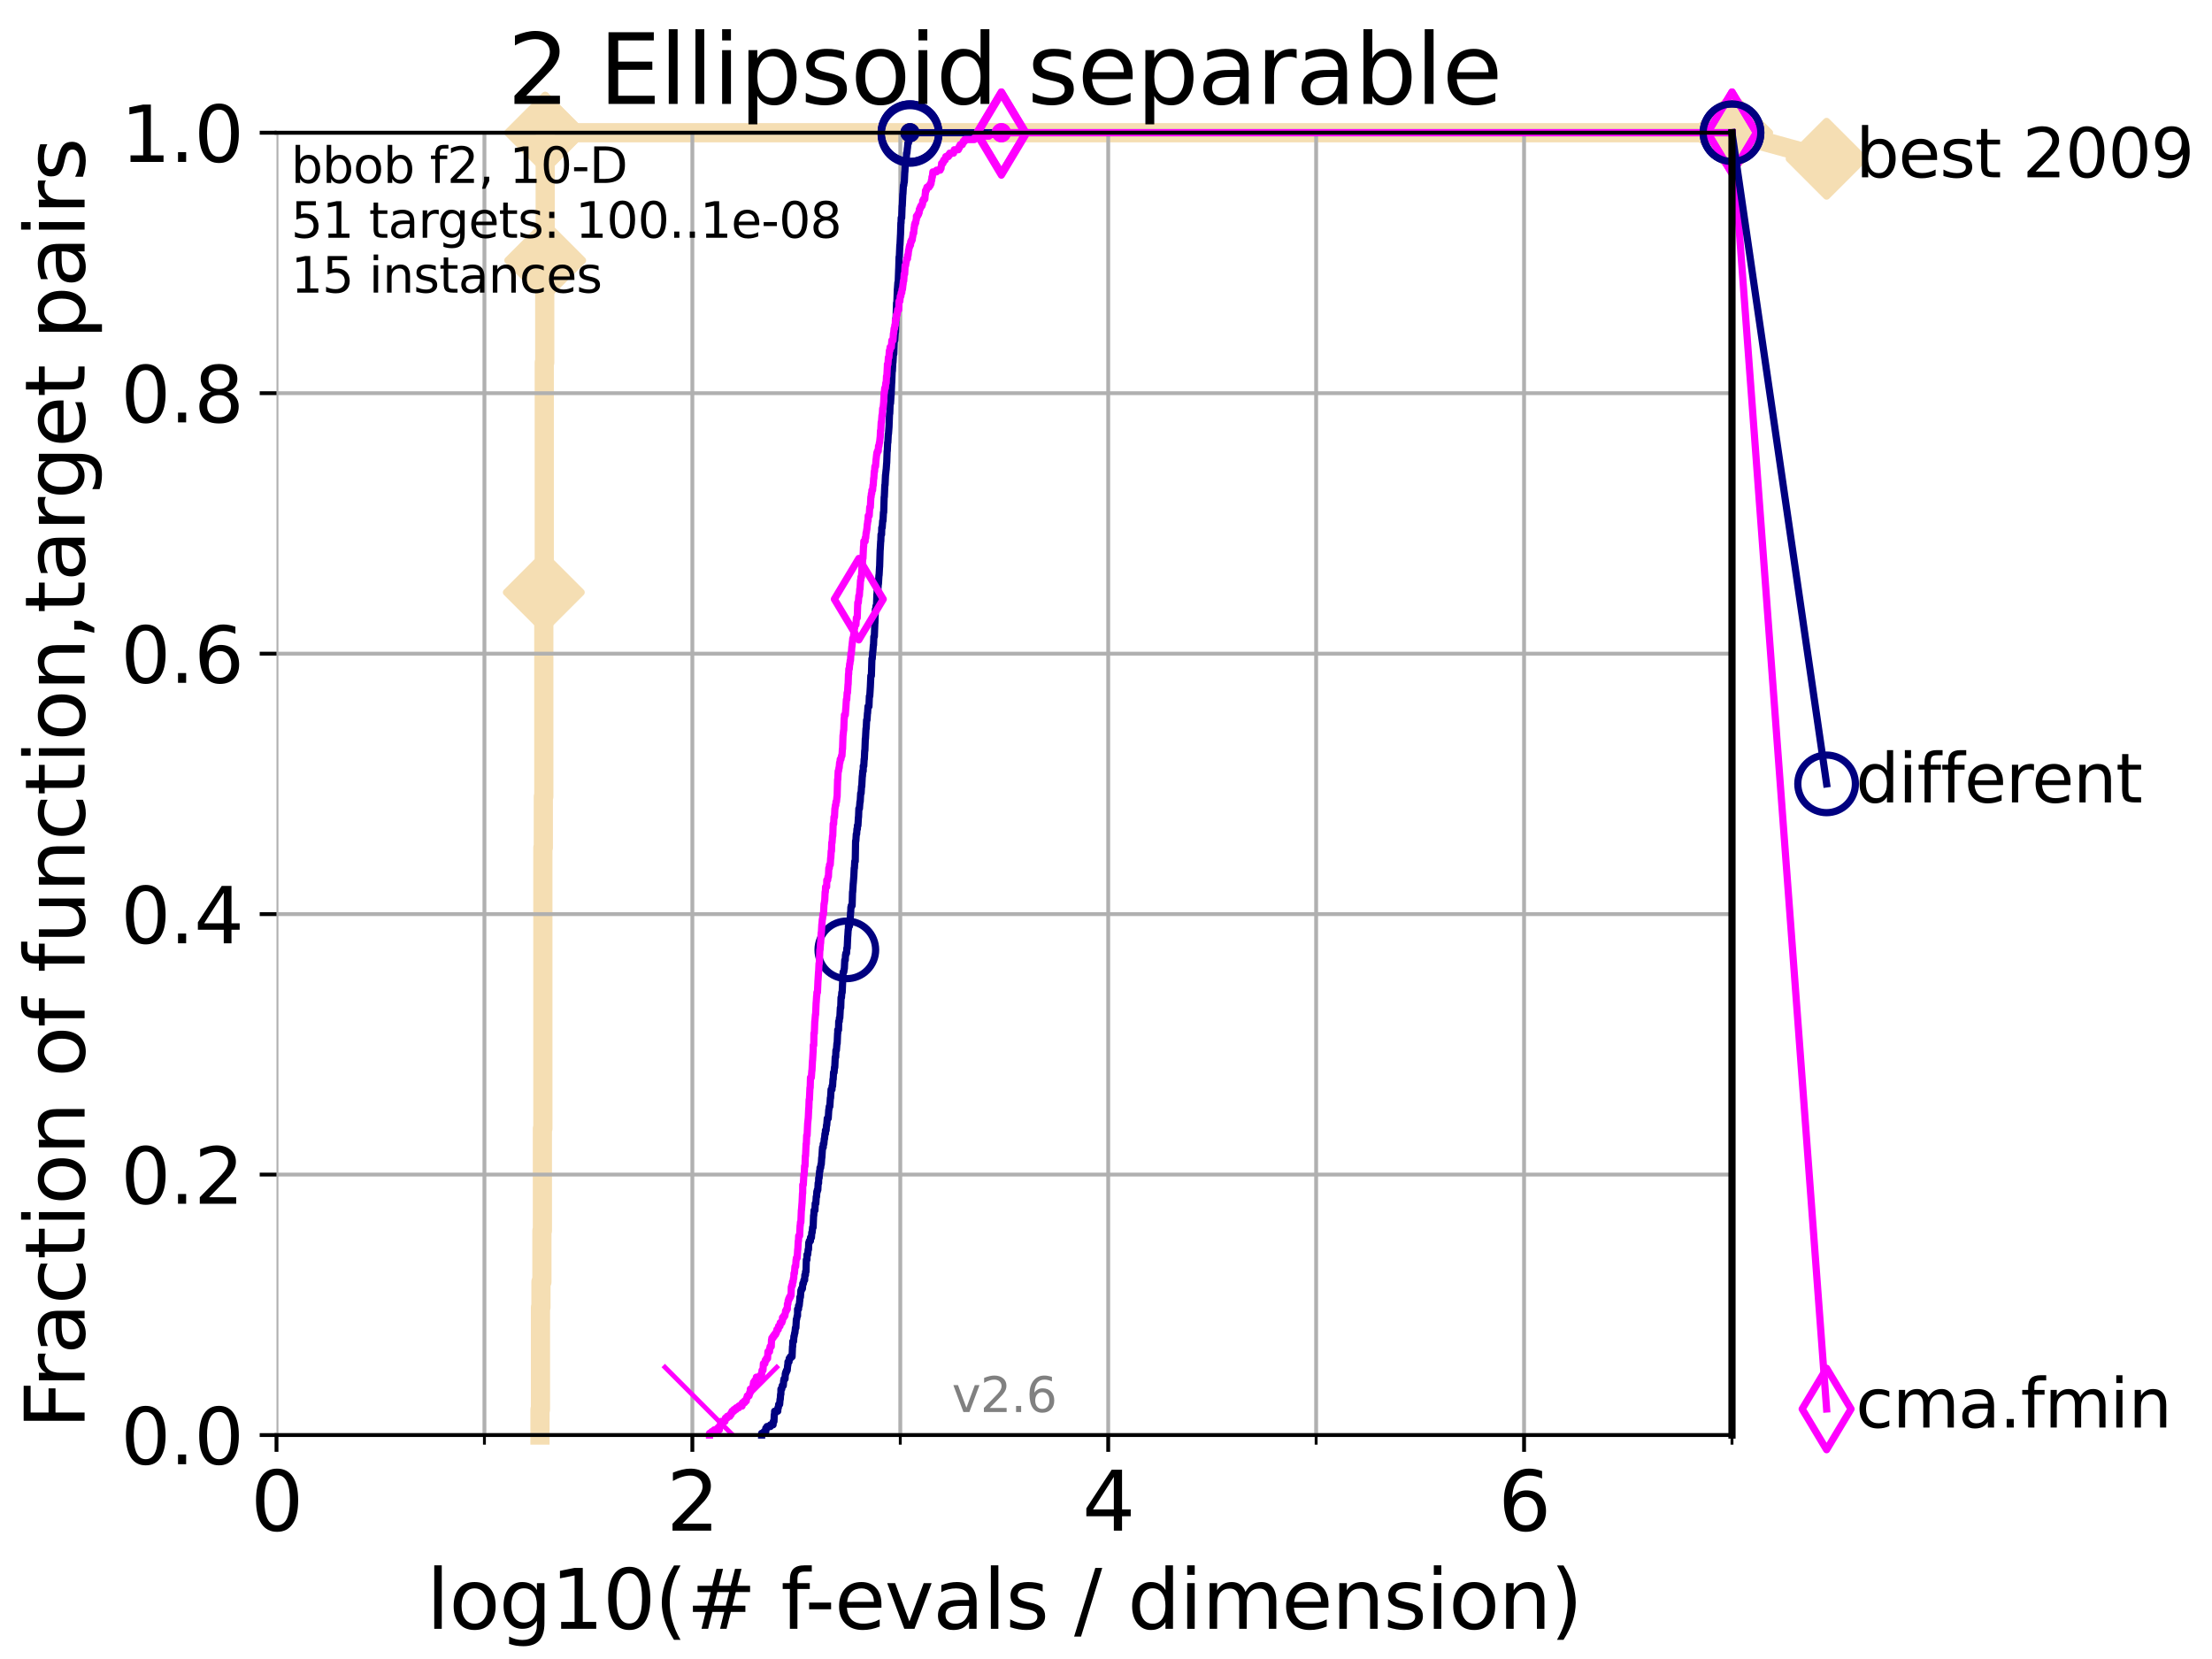 <?xml version="1.0" encoding="utf-8" standalone="no"?>
<!DOCTYPE svg PUBLIC "-//W3C//DTD SVG 1.1//EN"
  "http://www.w3.org/Graphics/SVG/1.1/DTD/svg11.dtd">
<svg height="345.6pt" version="1.1" viewBox="0 0 460.8 345.6" width="460.8pt" xmlns="http://www.w3.org/2000/svg" xmlns:xlink="http://www.w3.org/1999/xlink">
 <defs>
  <style type="text/css">*{stroke-linecap:butt;stroke-linejoin:round;}</style>
 </defs>
 <g id="figure_1">
  <g id="patch_1">
   <path d="M 0 345.6 
L 460.8 345.6 
L 460.8 0 
L 0 0 
z
" style="fill:#ffffff;"/>
  </g>
  <g id="axes_1">
   <g id="patch_2">
    <path d="M 57.6 298.944 
L 360.806 298.944 
L 360.806 27.648 
L 57.6 27.648 
z
" style="fill:#ffffff;"/>
   </g>
   <g id="line2d_1">
    <path d="M 112.488 298.944 
L 112.488 293.624 
L 112.589 293.624 
L 112.589 272.346 
L 112.69 272.346 
L 112.69 267.027 
L 112.89 267.027 
L 112.89 256.388 
L 112.989 256.388 
L 112.989 235.11 
L 113.088 235.11 
L 113.088 176.595 
L 113.186 176.595 
L 113.186 165.956 
L 113.284 165.956 
L 113.284 123.4 
L 113.381 123.4 
L 113.381 75.524 
L 113.478 75.524 
L 113.478 54.246 
L 113.574 54.246 
L 113.574 27.648 
L 360.806 27.648 
" style="fill:none;stroke:#f5deb3;stroke-linecap:square;stroke-width:4;"/>
   </g>
   <g id="line2d_2">
    <defs>
     <path d="M -0 7.778 
L 7.778 0 
L 0 -7.778 
L -7.778 -0 
z
" id="ma9221c4fa6" style="stroke:#f5deb3;stroke-linejoin:miter;stroke-width:1.5;"/>
    </defs>
    <g>
     <use style="fill:#f5deb3;stroke:#f5deb3;stroke-linejoin:miter;stroke-width:1.5;" x="113.284" xlink:href="#ma9221c4fa6" y="123.4"/>
     <use style="fill:#f5deb3;stroke:#f5deb3;stroke-linejoin:miter;stroke-width:1.5;" x="113.574" xlink:href="#ma9221c4fa6" y="54.246"/>
     <use style="fill:#f5deb3;stroke:#f5deb3;stroke-linejoin:miter;stroke-width:1.5;" x="113.574" xlink:href="#ma9221c4fa6" y="27.648"/>
     <use style="fill:#f5deb3;stroke:#f5deb3;stroke-linejoin:miter;stroke-width:1.5;" x="113.574" xlink:href="#ma9221c4fa6" y="27.648"/>
     <use style="fill:#f5deb3;stroke:#f5deb3;stroke-linejoin:miter;stroke-width:1.5;" x="360.806" xlink:href="#ma9221c4fa6" y="27.648"/>
    </g>
   </g>
   <g id="line2d_3">
    <path style="fill:none;stroke:#f5deb3;stroke-linecap:square;stroke-width:4;"/>
    <g/>
   </g>
   <g id="line2d_4">
    <path d="M 360.806 27.648 
L 380.515 33.074 
" style="fill:none;stroke:#f5deb3;stroke-linecap:square;stroke-width:4;"/>
    <g>
     <use style="fill:#f5deb3;stroke:#f5deb3;stroke-linejoin:miter;stroke-width:1.5;" x="360.806" xlink:href="#ma9221c4fa6" y="27.648"/>
     <use style="fill:#f5deb3;stroke:#f5deb3;stroke-linejoin:miter;stroke-width:1.5;" x="380.515" xlink:href="#ma9221c4fa6" y="33.074"/>
    </g>
   </g>
   <g id="matplotlib.axis_1">
    <g id="xtick_1">
     <g id="line2d_5">
      <path clip-path="url(#p2c10fe94f6)" d="M 57.6 298.944 
L 57.6 27.648 
" style="fill:none;stroke:#b0b0b0;stroke-linecap:square;stroke-width:0.8;"/>
     </g>
     <g id="line2d_6">
      <defs>
       <path d="M 0 0 
L 0 3.5 
" id="ma4b299c736" style="stroke:#000000;stroke-width:0.8;"/>
      </defs>
      <g>
       <use style="stroke:#000000;stroke-width:0.8;" x="57.6" xlink:href="#ma4b299c736" y="298.944"/>
      </g>
     </g>
     <g id="text_1">
      <!-- 0 -->
      <g transform="translate(52.192 318.861)scale(0.17 -0.17)">
       <defs>
        <path d="M 2034 4250 
Q 1547 4250 1301 3770 
Q 1056 3291 1056 2328 
Q 1056 1369 1301 889 
Q 1547 409 2034 409 
Q 2525 409 2770 889 
Q 3016 1369 3016 2328 
Q 3016 3291 2770 3770 
Q 2525 4250 2034 4250 
z
M 2034 4750 
Q 2819 4750 3233 4129 
Q 3647 3509 3647 2328 
Q 3647 1150 3233 529 
Q 2819 -91 2034 -91 
Q 1250 -91 836 529 
Q 422 1150 422 2328 
Q 422 3509 836 4129 
Q 1250 4750 2034 4750 
z
" id="DejaVuSans-30" transform="scale(0.016)"/>
       </defs>
       <use xlink:href="#DejaVuSans-30"/>
      </g>
     </g>
    </g>
    <g id="xtick_2">
     <g id="line2d_7">
      <path clip-path="url(#p2c10fe94f6)" d="M 144.23 298.944 
L 144.23 27.648 
" style="fill:none;stroke:#b0b0b0;stroke-linecap:square;stroke-width:0.8;"/>
     </g>
     <g id="line2d_8">
      <g>
       <use style="stroke:#000000;stroke-width:0.8;" x="144.23" xlink:href="#ma4b299c736" y="298.944"/>
      </g>
     </g>
     <g id="text_2">
      <!-- 2 -->
      <g transform="translate(138.822 318.861)scale(0.17 -0.17)">
       <defs>
        <path d="M 1228 531 
L 3431 531 
L 3431 0 
L 469 0 
L 469 531 
Q 828 903 1448 1529 
Q 2069 2156 2228 2338 
Q 2531 2678 2651 2914 
Q 2772 3150 2772 3378 
Q 2772 3750 2511 3984 
Q 2250 4219 1831 4219 
Q 1534 4219 1204 4116 
Q 875 4013 500 3803 
L 500 4441 
Q 881 4594 1212 4672 
Q 1544 4750 1819 4750 
Q 2544 4750 2975 4387 
Q 3406 4025 3406 3419 
Q 3406 3131 3298 2873 
Q 3191 2616 2906 2266 
Q 2828 2175 2409 1742 
Q 1991 1309 1228 531 
z
" id="DejaVuSans-32" transform="scale(0.016)"/>
       </defs>
       <use xlink:href="#DejaVuSans-32"/>
      </g>
     </g>
    </g>
    <g id="xtick_3">
     <g id="line2d_9">
      <path clip-path="url(#p2c10fe94f6)" d="M 230.861 298.944 
L 230.861 27.648 
" style="fill:none;stroke:#b0b0b0;stroke-linecap:square;stroke-width:0.8;"/>
     </g>
     <g id="line2d_10">
      <g>
       <use style="stroke:#000000;stroke-width:0.8;" x="230.861" xlink:href="#ma4b299c736" y="298.944"/>
      </g>
     </g>
     <g id="text_3">
      <!-- 4 -->
      <g transform="translate(225.453 318.861)scale(0.17 -0.17)">
       <defs>
        <path d="M 2419 4116 
L 825 1625 
L 2419 1625 
L 2419 4116 
z
M 2253 4666 
L 3047 4666 
L 3047 1625 
L 3713 1625 
L 3713 1100 
L 3047 1100 
L 3047 0 
L 2419 0 
L 2419 1100 
L 313 1100 
L 313 1709 
L 2253 4666 
z
" id="DejaVuSans-34" transform="scale(0.016)"/>
       </defs>
       <use xlink:href="#DejaVuSans-34"/>
      </g>
     </g>
    </g>
    <g id="xtick_4">
     <g id="line2d_11">
      <path clip-path="url(#p2c10fe94f6)" d="M 317.491 298.944 
L 317.491 27.648 
" style="fill:none;stroke:#b0b0b0;stroke-linecap:square;stroke-width:0.8;"/>
     </g>
     <g id="line2d_12">
      <g>
       <use style="stroke:#000000;stroke-width:0.8;" x="317.491" xlink:href="#ma4b299c736" y="298.944"/>
      </g>
     </g>
     <g id="text_4">
      <!-- 6 -->
      <g transform="translate(312.083 318.861)scale(0.17 -0.17)">
       <defs>
        <path d="M 2113 2584 
Q 1688 2584 1439 2293 
Q 1191 2003 1191 1497 
Q 1191 994 1439 701 
Q 1688 409 2113 409 
Q 2538 409 2786 701 
Q 3034 994 3034 1497 
Q 3034 2003 2786 2293 
Q 2538 2584 2113 2584 
z
M 3366 4563 
L 3366 3988 
Q 3128 4100 2886 4159 
Q 2644 4219 2406 4219 
Q 1781 4219 1451 3797 
Q 1122 3375 1075 2522 
Q 1259 2794 1537 2939 
Q 1816 3084 2150 3084 
Q 2853 3084 3261 2657 
Q 3669 2231 3669 1497 
Q 3669 778 3244 343 
Q 2819 -91 2113 -91 
Q 1303 -91 875 529 
Q 447 1150 447 2328 
Q 447 3434 972 4092 
Q 1497 4750 2381 4750 
Q 2619 4750 2861 4703 
Q 3103 4656 3366 4563 
z
" id="DejaVuSans-36" transform="scale(0.016)"/>
       </defs>
       <use xlink:href="#DejaVuSans-36"/>
      </g>
     </g>
    </g>
    <g id="xtick_5">
     <g id="line2d_13">
      <path clip-path="url(#p2c10fe94f6)" d="M 100.915 298.944 
L 100.915 27.648 
" style="fill:none;stroke:#b0b0b0;stroke-linecap:square;stroke-width:0.8;"/>
     </g>
     <g id="line2d_14">
      <defs>
       <path d="M 0 0 
L 0 2 
" id="m4f55003c46" style="stroke:#000000;stroke-width:0.6;"/>
      </defs>
      <g>
       <use style="stroke:#000000;stroke-width:0.6;" x="100.915" xlink:href="#m4f55003c46" y="298.944"/>
      </g>
     </g>
    </g>
    <g id="xtick_6">
     <g id="line2d_15">
      <path clip-path="url(#p2c10fe94f6)" d="M 187.546 298.944 
L 187.546 27.648 
" style="fill:none;stroke:#b0b0b0;stroke-linecap:square;stroke-width:0.8;"/>
     </g>
     <g id="line2d_16">
      <g>
       <use style="stroke:#000000;stroke-width:0.6;" x="187.546" xlink:href="#m4f55003c46" y="298.944"/>
      </g>
     </g>
    </g>
    <g id="xtick_7">
     <g id="line2d_17">
      <path clip-path="url(#p2c10fe94f6)" d="M 274.176 298.944 
L 274.176 27.648 
" style="fill:none;stroke:#b0b0b0;stroke-linecap:square;stroke-width:0.8;"/>
     </g>
     <g id="line2d_18">
      <g>
       <use style="stroke:#000000;stroke-width:0.6;" x="274.176" xlink:href="#m4f55003c46" y="298.944"/>
      </g>
     </g>
    </g>
    <g id="xtick_8">
     <g id="line2d_19">
      <path clip-path="url(#p2c10fe94f6)" d="M 360.806 298.944 
L 360.806 27.648 
" style="fill:none;stroke:#b0b0b0;stroke-linecap:square;stroke-width:0.8;"/>
     </g>
     <g id="line2d_20">
      <g>
       <use style="stroke:#000000;stroke-width:0.6;" x="360.806" xlink:href="#m4f55003c46" y="298.944"/>
      </g>
     </g>
    </g>
    <g id="text_5">
     <!-- log10(# f-evals / dimension) -->
     <g transform="translate(88.823 339.314)scale(0.17 -0.17)">
      <defs>
       <path d="M 603 4863 
L 1178 4863 
L 1178 0 
L 603 0 
L 603 4863 
z
" id="DejaVuSans-6c" transform="scale(0.016)"/>
       <path d="M 1959 3097 
Q 1497 3097 1228 2736 
Q 959 2375 959 1747 
Q 959 1119 1226 758 
Q 1494 397 1959 397 
Q 2419 397 2687 759 
Q 2956 1122 2956 1747 
Q 2956 2369 2687 2733 
Q 2419 3097 1959 3097 
z
M 1959 3584 
Q 2709 3584 3137 3096 
Q 3566 2609 3566 1747 
Q 3566 888 3137 398 
Q 2709 -91 1959 -91 
Q 1206 -91 779 398 
Q 353 888 353 1747 
Q 353 2609 779 3096 
Q 1206 3584 1959 3584 
z
" id="DejaVuSans-6f" transform="scale(0.016)"/>
       <path d="M 2906 1791 
Q 2906 2416 2648 2759 
Q 2391 3103 1925 3103 
Q 1463 3103 1205 2759 
Q 947 2416 947 1791 
Q 947 1169 1205 825 
Q 1463 481 1925 481 
Q 2391 481 2648 825 
Q 2906 1169 2906 1791 
z
M 3481 434 
Q 3481 -459 3084 -895 
Q 2688 -1331 1869 -1331 
Q 1566 -1331 1297 -1286 
Q 1028 -1241 775 -1147 
L 775 -588 
Q 1028 -725 1275 -790 
Q 1522 -856 1778 -856 
Q 2344 -856 2625 -561 
Q 2906 -266 2906 331 
L 2906 616 
Q 2728 306 2450 153 
Q 2172 0 1784 0 
Q 1141 0 747 490 
Q 353 981 353 1791 
Q 353 2603 747 3093 
Q 1141 3584 1784 3584 
Q 2172 3584 2450 3431 
Q 2728 3278 2906 2969 
L 2906 3500 
L 3481 3500 
L 3481 434 
z
" id="DejaVuSans-67" transform="scale(0.016)"/>
       <path d="M 794 531 
L 1825 531 
L 1825 4091 
L 703 3866 
L 703 4441 
L 1819 4666 
L 2450 4666 
L 2450 531 
L 3481 531 
L 3481 0 
L 794 0 
L 794 531 
z
" id="DejaVuSans-31" transform="scale(0.016)"/>
       <path d="M 1984 4856 
Q 1566 4138 1362 3434 
Q 1159 2731 1159 2009 
Q 1159 1288 1364 580 
Q 1569 -128 1984 -844 
L 1484 -844 
Q 1016 -109 783 600 
Q 550 1309 550 2009 
Q 550 2706 781 3412 
Q 1013 4119 1484 4856 
L 1984 4856 
z
" id="DejaVuSans-28" transform="scale(0.016)"/>
       <path d="M 3272 2816 
L 2363 2816 
L 2100 1772 
L 3016 1772 
L 3272 2816 
z
M 2803 4594 
L 2478 3297 
L 3391 3297 
L 3719 4594 
L 4219 4594 
L 3897 3297 
L 4872 3297 
L 4872 2816 
L 3775 2816 
L 3519 1772 
L 4513 1772 
L 4513 1294 
L 3397 1294 
L 3072 0 
L 2572 0 
L 2894 1294 
L 1978 1294 
L 1656 0 
L 1153 0 
L 1478 1294 
L 494 1294 
L 494 1772 
L 1594 1772 
L 1856 2816 
L 850 2816 
L 850 3297 
L 1978 3297 
L 2297 4594 
L 2803 4594 
z
" id="DejaVuSans-23" transform="scale(0.016)"/>
       <path id="DejaVuSans-20" transform="scale(0.016)"/>
       <path d="M 2375 4863 
L 2375 4384 
L 1825 4384 
Q 1516 4384 1395 4259 
Q 1275 4134 1275 3809 
L 1275 3500 
L 2222 3500 
L 2222 3053 
L 1275 3053 
L 1275 0 
L 697 0 
L 697 3053 
L 147 3053 
L 147 3500 
L 697 3500 
L 697 3744 
Q 697 4328 969 4595 
Q 1241 4863 1831 4863 
L 2375 4863 
z
" id="DejaVuSans-66" transform="scale(0.016)"/>
       <path d="M 313 2009 
L 1997 2009 
L 1997 1497 
L 313 1497 
L 313 2009 
z
" id="DejaVuSans-2d" transform="scale(0.016)"/>
       <path d="M 3597 1894 
L 3597 1613 
L 953 1613 
Q 991 1019 1311 708 
Q 1631 397 2203 397 
Q 2534 397 2845 478 
Q 3156 559 3463 722 
L 3463 178 
Q 3153 47 2828 -22 
Q 2503 -91 2169 -91 
Q 1331 -91 842 396 
Q 353 884 353 1716 
Q 353 2575 817 3079 
Q 1281 3584 2069 3584 
Q 2775 3584 3186 3129 
Q 3597 2675 3597 1894 
z
M 3022 2063 
Q 3016 2534 2758 2815 
Q 2500 3097 2075 3097 
Q 1594 3097 1305 2825 
Q 1016 2553 972 2059 
L 3022 2063 
z
" id="DejaVuSans-65" transform="scale(0.016)"/>
       <path d="M 191 3500 
L 800 3500 
L 1894 563 
L 2988 3500 
L 3597 3500 
L 2284 0 
L 1503 0 
L 191 3500 
z
" id="DejaVuSans-76" transform="scale(0.016)"/>
       <path d="M 2194 1759 
Q 1497 1759 1228 1600 
Q 959 1441 959 1056 
Q 959 750 1161 570 
Q 1363 391 1709 391 
Q 2188 391 2477 730 
Q 2766 1069 2766 1631 
L 2766 1759 
L 2194 1759 
z
M 3341 1997 
L 3341 0 
L 2766 0 
L 2766 531 
Q 2569 213 2275 61 
Q 1981 -91 1556 -91 
Q 1019 -91 701 211 
Q 384 513 384 1019 
Q 384 1609 779 1909 
Q 1175 2209 1959 2209 
L 2766 2209 
L 2766 2266 
Q 2766 2663 2505 2880 
Q 2244 3097 1772 3097 
Q 1472 3097 1187 3025 
Q 903 2953 641 2809 
L 641 3341 
Q 956 3463 1253 3523 
Q 1550 3584 1831 3584 
Q 2591 3584 2966 3190 
Q 3341 2797 3341 1997 
z
" id="DejaVuSans-61" transform="scale(0.016)"/>
       <path d="M 2834 3397 
L 2834 2853 
Q 2591 2978 2328 3040 
Q 2066 3103 1784 3103 
Q 1356 3103 1142 2972 
Q 928 2841 928 2578 
Q 928 2378 1081 2264 
Q 1234 2150 1697 2047 
L 1894 2003 
Q 2506 1872 2764 1633 
Q 3022 1394 3022 966 
Q 3022 478 2636 193 
Q 2250 -91 1575 -91 
Q 1294 -91 989 -36 
Q 684 19 347 128 
L 347 722 
Q 666 556 975 473 
Q 1284 391 1588 391 
Q 1994 391 2212 530 
Q 2431 669 2431 922 
Q 2431 1156 2273 1281 
Q 2116 1406 1581 1522 
L 1381 1569 
Q 847 1681 609 1914 
Q 372 2147 372 2553 
Q 372 3047 722 3315 
Q 1072 3584 1716 3584 
Q 2034 3584 2315 3537 
Q 2597 3491 2834 3397 
z
" id="DejaVuSans-73" transform="scale(0.016)"/>
       <path d="M 1625 4666 
L 2156 4666 
L 531 -594 
L 0 -594 
L 1625 4666 
z
" id="DejaVuSans-2f" transform="scale(0.016)"/>
       <path d="M 2906 2969 
L 2906 4863 
L 3481 4863 
L 3481 0 
L 2906 0 
L 2906 525 
Q 2725 213 2448 61 
Q 2172 -91 1784 -91 
Q 1150 -91 751 415 
Q 353 922 353 1747 
Q 353 2572 751 3078 
Q 1150 3584 1784 3584 
Q 2172 3584 2448 3432 
Q 2725 3281 2906 2969 
z
M 947 1747 
Q 947 1113 1208 752 
Q 1469 391 1925 391 
Q 2381 391 2643 752 
Q 2906 1113 2906 1747 
Q 2906 2381 2643 2742 
Q 2381 3103 1925 3103 
Q 1469 3103 1208 2742 
Q 947 2381 947 1747 
z
" id="DejaVuSans-64" transform="scale(0.016)"/>
       <path d="M 603 3500 
L 1178 3500 
L 1178 0 
L 603 0 
L 603 3500 
z
M 603 4863 
L 1178 4863 
L 1178 4134 
L 603 4134 
L 603 4863 
z
" id="DejaVuSans-69" transform="scale(0.016)"/>
       <path d="M 3328 2828 
Q 3544 3216 3844 3400 
Q 4144 3584 4550 3584 
Q 5097 3584 5394 3201 
Q 5691 2819 5691 2113 
L 5691 0 
L 5113 0 
L 5113 2094 
Q 5113 2597 4934 2840 
Q 4756 3084 4391 3084 
Q 3944 3084 3684 2787 
Q 3425 2491 3425 1978 
L 3425 0 
L 2847 0 
L 2847 2094 
Q 2847 2600 2669 2842 
Q 2491 3084 2119 3084 
Q 1678 3084 1418 2786 
Q 1159 2488 1159 1978 
L 1159 0 
L 581 0 
L 581 3500 
L 1159 3500 
L 1159 2956 
Q 1356 3278 1631 3431 
Q 1906 3584 2284 3584 
Q 2666 3584 2933 3390 
Q 3200 3197 3328 2828 
z
" id="DejaVuSans-6d" transform="scale(0.016)"/>
       <path d="M 3513 2113 
L 3513 0 
L 2938 0 
L 2938 2094 
Q 2938 2591 2744 2837 
Q 2550 3084 2163 3084 
Q 1697 3084 1428 2787 
Q 1159 2491 1159 1978 
L 1159 0 
L 581 0 
L 581 3500 
L 1159 3500 
L 1159 2956 
Q 1366 3272 1645 3428 
Q 1925 3584 2291 3584 
Q 2894 3584 3203 3211 
Q 3513 2838 3513 2113 
z
" id="DejaVuSans-6e" transform="scale(0.016)"/>
       <path d="M 513 4856 
L 1013 4856 
Q 1481 4119 1714 3412 
Q 1947 2706 1947 2009 
Q 1947 1309 1714 600 
Q 1481 -109 1013 -844 
L 513 -844 
Q 928 -128 1133 580 
Q 1338 1288 1338 2009 
Q 1338 2731 1133 3434 
Q 928 4138 513 4856 
z
" id="DejaVuSans-29" transform="scale(0.016)"/>
      </defs>
      <use xlink:href="#DejaVuSans-6c"/>
      <use x="27.783" xlink:href="#DejaVuSans-6f"/>
      <use x="88.965" xlink:href="#DejaVuSans-67"/>
      <use x="152.441" xlink:href="#DejaVuSans-31"/>
      <use x="216.064" xlink:href="#DejaVuSans-30"/>
      <use x="279.688" xlink:href="#DejaVuSans-28"/>
      <use x="318.701" xlink:href="#DejaVuSans-23"/>
      <use x="402.49" xlink:href="#DejaVuSans-20"/>
      <use x="434.277" xlink:href="#DejaVuSans-66"/>
      <use x="463.982" xlink:href="#DejaVuSans-2d"/>
      <use x="500.066" xlink:href="#DejaVuSans-65"/>
      <use x="561.59" xlink:href="#DejaVuSans-76"/>
      <use x="620.77" xlink:href="#DejaVuSans-61"/>
      <use x="682.049" xlink:href="#DejaVuSans-6c"/>
      <use x="709.832" xlink:href="#DejaVuSans-73"/>
      <use x="761.932" xlink:href="#DejaVuSans-20"/>
      <use x="793.719" xlink:href="#DejaVuSans-2f"/>
      <use x="827.41" xlink:href="#DejaVuSans-20"/>
      <use x="859.197" xlink:href="#DejaVuSans-64"/>
      <use x="922.674" xlink:href="#DejaVuSans-69"/>
      <use x="950.457" xlink:href="#DejaVuSans-6d"/>
      <use x="1047.869" xlink:href="#DejaVuSans-65"/>
      <use x="1109.393" xlink:href="#DejaVuSans-6e"/>
      <use x="1172.771" xlink:href="#DejaVuSans-73"/>
      <use x="1224.871" xlink:href="#DejaVuSans-69"/>
      <use x="1252.654" xlink:href="#DejaVuSans-6f"/>
      <use x="1313.836" xlink:href="#DejaVuSans-6e"/>
      <use x="1377.215" xlink:href="#DejaVuSans-29"/>
     </g>
    </g>
   </g>
   <g id="matplotlib.axis_2">
    <g id="ytick_1">
     <g id="line2d_21">
      <path clip-path="url(#p2c10fe94f6)" d="M 57.6 298.944 
L 360.806 298.944 
" style="fill:none;stroke:#b0b0b0;stroke-linecap:square;stroke-width:0.8;"/>
     </g>
     <g id="line2d_22">
      <defs>
       <path d="M 0 0 
L -3.5 0 
" id="m4c5c7110ba" style="stroke:#000000;stroke-width:0.8;"/>
      </defs>
      <g>
       <use style="stroke:#000000;stroke-width:0.8;" x="57.6" xlink:href="#m4c5c7110ba" y="298.944"/>
      </g>
     </g>
     <g id="text_6">
      <!-- 0.0 -->
      <g transform="translate(25.155 305.023)scale(0.16 -0.16)">
       <defs>
        <path d="M 684 794 
L 1344 794 
L 1344 0 
L 684 0 
L 684 794 
z
" id="DejaVuSans-2e" transform="scale(0.016)"/>
       </defs>
       <use xlink:href="#DejaVuSans-30"/>
       <use x="63.623" xlink:href="#DejaVuSans-2e"/>
       <use x="95.41" xlink:href="#DejaVuSans-30"/>
      </g>
     </g>
    </g>
    <g id="ytick_2">
     <g id="line2d_23">
      <path clip-path="url(#p2c10fe94f6)" d="M 57.6 244.685 
L 360.806 244.685 
" style="fill:none;stroke:#b0b0b0;stroke-linecap:square;stroke-width:0.8;"/>
     </g>
     <g id="line2d_24">
      <g>
       <use style="stroke:#000000;stroke-width:0.8;" x="57.6" xlink:href="#m4c5c7110ba" y="244.685"/>
      </g>
     </g>
     <g id="text_7">
      <!-- 0.2 -->
      <g transform="translate(25.155 250.764)scale(0.16 -0.16)">
       <use xlink:href="#DejaVuSans-30"/>
       <use x="63.623" xlink:href="#DejaVuSans-2e"/>
       <use x="95.41" xlink:href="#DejaVuSans-32"/>
      </g>
     </g>
    </g>
    <g id="ytick_3">
     <g id="line2d_25">
      <path clip-path="url(#p2c10fe94f6)" d="M 57.6 190.426 
L 360.806 190.426 
" style="fill:none;stroke:#b0b0b0;stroke-linecap:square;stroke-width:0.8;"/>
     </g>
     <g id="line2d_26">
      <g>
       <use style="stroke:#000000;stroke-width:0.8;" x="57.6" xlink:href="#m4c5c7110ba" y="190.426"/>
      </g>
     </g>
     <g id="text_8">
      <!-- 0.4 -->
      <g transform="translate(25.155 196.504)scale(0.16 -0.16)">
       <use xlink:href="#DejaVuSans-30"/>
       <use x="63.623" xlink:href="#DejaVuSans-2e"/>
       <use x="95.41" xlink:href="#DejaVuSans-34"/>
      </g>
     </g>
    </g>
    <g id="ytick_4">
     <g id="line2d_27">
      <path clip-path="url(#p2c10fe94f6)" d="M 57.6 136.166 
L 360.806 136.166 
" style="fill:none;stroke:#b0b0b0;stroke-linecap:square;stroke-width:0.8;"/>
     </g>
     <g id="line2d_28">
      <g>
       <use style="stroke:#000000;stroke-width:0.8;" x="57.6" xlink:href="#m4c5c7110ba" y="136.166"/>
      </g>
     </g>
     <g id="text_9">
      <!-- 0.6 -->
      <g transform="translate(25.155 142.245)scale(0.16 -0.16)">
       <use xlink:href="#DejaVuSans-30"/>
       <use x="63.623" xlink:href="#DejaVuSans-2e"/>
       <use x="95.41" xlink:href="#DejaVuSans-36"/>
      </g>
     </g>
    </g>
    <g id="ytick_5">
     <g id="line2d_29">
      <path clip-path="url(#p2c10fe94f6)" d="M 57.6 81.907 
L 360.806 81.907 
" style="fill:none;stroke:#b0b0b0;stroke-linecap:square;stroke-width:0.8;"/>
     </g>
     <g id="line2d_30">
      <g>
       <use style="stroke:#000000;stroke-width:0.8;" x="57.6" xlink:href="#m4c5c7110ba" y="81.907"/>
      </g>
     </g>
     <g id="text_10">
      <!-- 0.8 -->
      <g transform="translate(25.155 87.986)scale(0.16 -0.16)">
       <defs>
        <path d="M 2034 2216 
Q 1584 2216 1326 1975 
Q 1069 1734 1069 1313 
Q 1069 891 1326 650 
Q 1584 409 2034 409 
Q 2484 409 2743 651 
Q 3003 894 3003 1313 
Q 3003 1734 2745 1975 
Q 2488 2216 2034 2216 
z
M 1403 2484 
Q 997 2584 770 2862 
Q 544 3141 544 3541 
Q 544 4100 942 4425 
Q 1341 4750 2034 4750 
Q 2731 4750 3128 4425 
Q 3525 4100 3525 3541 
Q 3525 3141 3298 2862 
Q 3072 2584 2669 2484 
Q 3125 2378 3379 2068 
Q 3634 1759 3634 1313 
Q 3634 634 3220 271 
Q 2806 -91 2034 -91 
Q 1263 -91 848 271 
Q 434 634 434 1313 
Q 434 1759 690 2068 
Q 947 2378 1403 2484 
z
M 1172 3481 
Q 1172 3119 1398 2916 
Q 1625 2713 2034 2713 
Q 2441 2713 2670 2916 
Q 2900 3119 2900 3481 
Q 2900 3844 2670 4047 
Q 2441 4250 2034 4250 
Q 1625 4250 1398 4047 
Q 1172 3844 1172 3481 
z
" id="DejaVuSans-38" transform="scale(0.016)"/>
       </defs>
       <use xlink:href="#DejaVuSans-30"/>
       <use x="63.623" xlink:href="#DejaVuSans-2e"/>
       <use x="95.41" xlink:href="#DejaVuSans-38"/>
      </g>
     </g>
    </g>
    <g id="ytick_6">
     <g id="line2d_31">
      <path clip-path="url(#p2c10fe94f6)" d="M 57.6 27.648 
L 360.806 27.648 
" style="fill:none;stroke:#b0b0b0;stroke-linecap:square;stroke-width:0.8;"/>
     </g>
     <g id="line2d_32">
      <g>
       <use style="stroke:#000000;stroke-width:0.8;" x="57.6" xlink:href="#m4c5c7110ba" y="27.648"/>
      </g>
     </g>
     <g id="text_11">
      <!-- 1.0 -->
      <g transform="translate(25.155 33.727)scale(0.16 -0.16)">
       <use xlink:href="#DejaVuSans-31"/>
       <use x="63.623" xlink:href="#DejaVuSans-2e"/>
       <use x="95.41" xlink:href="#DejaVuSans-30"/>
      </g>
     </g>
    </g>
    <g id="text_12">
     <!-- Fraction of function,target pairs -->
     <g transform="translate(17.62 297.681)rotate(-90)scale(0.17 -0.17)">
      <defs>
       <path d="M 628 4666 
L 3309 4666 
L 3309 4134 
L 1259 4134 
L 1259 2759 
L 3109 2759 
L 3109 2228 
L 1259 2228 
L 1259 0 
L 628 0 
L 628 4666 
z
" id="DejaVuSans-46" transform="scale(0.016)"/>
       <path d="M 2631 2963 
Q 2534 3019 2420 3045 
Q 2306 3072 2169 3072 
Q 1681 3072 1420 2755 
Q 1159 2438 1159 1844 
L 1159 0 
L 581 0 
L 581 3500 
L 1159 3500 
L 1159 2956 
Q 1341 3275 1631 3429 
Q 1922 3584 2338 3584 
Q 2397 3584 2469 3576 
Q 2541 3569 2628 3553 
L 2631 2963 
z
" id="DejaVuSans-72" transform="scale(0.016)"/>
       <path d="M 3122 3366 
L 3122 2828 
Q 2878 2963 2633 3030 
Q 2388 3097 2138 3097 
Q 1578 3097 1268 2742 
Q 959 2388 959 1747 
Q 959 1106 1268 751 
Q 1578 397 2138 397 
Q 2388 397 2633 464 
Q 2878 531 3122 666 
L 3122 134 
Q 2881 22 2623 -34 
Q 2366 -91 2075 -91 
Q 1284 -91 818 406 
Q 353 903 353 1747 
Q 353 2603 823 3093 
Q 1294 3584 2113 3584 
Q 2378 3584 2631 3529 
Q 2884 3475 3122 3366 
z
" id="DejaVuSans-63" transform="scale(0.016)"/>
       <path d="M 1172 4494 
L 1172 3500 
L 2356 3500 
L 2356 3053 
L 1172 3053 
L 1172 1153 
Q 1172 725 1289 603 
Q 1406 481 1766 481 
L 2356 481 
L 2356 0 
L 1766 0 
Q 1100 0 847 248 
Q 594 497 594 1153 
L 594 3053 
L 172 3053 
L 172 3500 
L 594 3500 
L 594 4494 
L 1172 4494 
z
" id="DejaVuSans-74" transform="scale(0.016)"/>
       <path d="M 544 1381 
L 544 3500 
L 1119 3500 
L 1119 1403 
Q 1119 906 1312 657 
Q 1506 409 1894 409 
Q 2359 409 2629 706 
Q 2900 1003 2900 1516 
L 2900 3500 
L 3475 3500 
L 3475 0 
L 2900 0 
L 2900 538 
Q 2691 219 2414 64 
Q 2138 -91 1772 -91 
Q 1169 -91 856 284 
Q 544 659 544 1381 
z
M 1991 3584 
L 1991 3584 
z
" id="DejaVuSans-75" transform="scale(0.016)"/>
       <path d="M 750 794 
L 1409 794 
L 1409 256 
L 897 -744 
L 494 -744 
L 750 256 
L 750 794 
z
" id="DejaVuSans-2c" transform="scale(0.016)"/>
       <path d="M 1159 525 
L 1159 -1331 
L 581 -1331 
L 581 3500 
L 1159 3500 
L 1159 2969 
Q 1341 3281 1617 3432 
Q 1894 3584 2278 3584 
Q 2916 3584 3314 3078 
Q 3713 2572 3713 1747 
Q 3713 922 3314 415 
Q 2916 -91 2278 -91 
Q 1894 -91 1617 61 
Q 1341 213 1159 525 
z
M 3116 1747 
Q 3116 2381 2855 2742 
Q 2594 3103 2138 3103 
Q 1681 3103 1420 2742 
Q 1159 2381 1159 1747 
Q 1159 1113 1420 752 
Q 1681 391 2138 391 
Q 2594 391 2855 752 
Q 3116 1113 3116 1747 
z
" id="DejaVuSans-70" transform="scale(0.016)"/>
      </defs>
      <use xlink:href="#DejaVuSans-46"/>
      <use x="50.27" xlink:href="#DejaVuSans-72"/>
      <use x="91.383" xlink:href="#DejaVuSans-61"/>
      <use x="152.662" xlink:href="#DejaVuSans-63"/>
      <use x="207.643" xlink:href="#DejaVuSans-74"/>
      <use x="246.852" xlink:href="#DejaVuSans-69"/>
      <use x="274.635" xlink:href="#DejaVuSans-6f"/>
      <use x="335.816" xlink:href="#DejaVuSans-6e"/>
      <use x="399.195" xlink:href="#DejaVuSans-20"/>
      <use x="430.982" xlink:href="#DejaVuSans-6f"/>
      <use x="492.164" xlink:href="#DejaVuSans-66"/>
      <use x="527.369" xlink:href="#DejaVuSans-20"/>
      <use x="559.156" xlink:href="#DejaVuSans-66"/>
      <use x="594.361" xlink:href="#DejaVuSans-75"/>
      <use x="657.74" xlink:href="#DejaVuSans-6e"/>
      <use x="721.119" xlink:href="#DejaVuSans-63"/>
      <use x="776.1" xlink:href="#DejaVuSans-74"/>
      <use x="815.309" xlink:href="#DejaVuSans-69"/>
      <use x="843.092" xlink:href="#DejaVuSans-6f"/>
      <use x="904.273" xlink:href="#DejaVuSans-6e"/>
      <use x="967.652" xlink:href="#DejaVuSans-2c"/>
      <use x="999.439" xlink:href="#DejaVuSans-74"/>
      <use x="1038.648" xlink:href="#DejaVuSans-61"/>
      <use x="1099.928" xlink:href="#DejaVuSans-72"/>
      <use x="1139.291" xlink:href="#DejaVuSans-67"/>
      <use x="1202.768" xlink:href="#DejaVuSans-65"/>
      <use x="1264.291" xlink:href="#DejaVuSans-74"/>
      <use x="1303.5" xlink:href="#DejaVuSans-20"/>
      <use x="1335.287" xlink:href="#DejaVuSans-70"/>
      <use x="1398.764" xlink:href="#DejaVuSans-61"/>
      <use x="1460.043" xlink:href="#DejaVuSans-69"/>
      <use x="1487.826" xlink:href="#DejaVuSans-72"/>
      <use x="1528.939" xlink:href="#DejaVuSans-73"/>
     </g>
    </g>
   </g>
   <g id="line2d_33">
    <defs>
     <path d="M 0 1.5 
C 0.398 1.5 0.779 1.342 1.061 1.061 
C 1.342 0.779 1.5 0.398 1.5 0 
C 1.5 -0.398 1.342 -0.779 1.061 -1.061 
C 0.779 -1.342 0.398 -1.5 0 -1.5 
C -0.398 -1.5 -0.779 -1.342 -1.061 -1.061 
C -1.342 -0.779 -1.5 -0.398 -1.5 0 
C -1.5 0.398 -1.342 0.779 -1.061 1.061 
C -0.779 1.342 -0.398 1.5 0 1.5 
z
" id="m8d1500eb9b" style="stroke:#f5deb3;"/>
    </defs>
    <g>
     <use style="fill:#f5deb3;stroke:#f5deb3;" x="113.574" xlink:href="#m8d1500eb9b" y="27.648"/>
     <use style="fill:#f5deb3;stroke:#f5deb3;" x="113.574" xlink:href="#m8d1500eb9b" y="27.648"/>
    </g>
   </g>
   <g id="line2d_34">
    <defs>
     <path d="M 0 1.5 
C 0.398 1.5 0.779 1.342 1.061 1.061 
C 1.342 0.779 1.5 0.398 1.5 0 
C 1.5 -0.398 1.342 -0.779 1.061 -1.061 
C 0.779 -1.342 0.398 -1.5 0 -1.5 
C -0.398 -1.5 -0.779 -1.342 -1.061 -1.061 
C -1.342 -0.779 -1.5 -0.398 -1.5 0 
C -1.5 0.398 -1.342 0.779 -1.061 1.061 
C -0.779 1.342 -0.398 1.5 0 1.5 
z
" id="mc2065de10e" style="stroke:#000080;"/>
    </defs>
    <g>
     <use style="fill:#000080;stroke:#000080;" x="189.565" xlink:href="#mc2065de10e" y="27.648"/>
     <use style="fill:#000080;stroke:#000080;" x="189.565" xlink:href="#mc2065de10e" y="27.648"/>
    </g>
   </g>
   <g id="line2d_35">
    <path d="M 158.656 298.944 
L 158.656 298.589 
L 159.156 298.589 
L 159.156 298.235 
L 159.527 298.235 
L 159.527 297.525 
L 159.776 297.525 
L 159.776 297.171 
L 160.486 297.171 
L 160.486 296.816 
L 161.049 296.816 
L 161.095 296.107 
L 161.233 296.107 
L 161.293 294.688 
L 161.354 294.688 
L 161.369 293.979 
L 162.023 293.979 
L 162.052 293.27 
L 162.14 293.27 
L 162.212 292.561 
L 162.414 292.561 
L 162.499 291.497 
L 162.542 291.497 
L 162.613 290.433 
L 162.67 290.433 
L 162.684 289.369 
L 162.852 289.369 
L 162.95 288.66 
L 163.171 288.66 
L 163.253 287.596 
L 163.322 287.596 
L 163.322 287.241 
L 163.539 287.241 
L 163.592 286.177 
L 163.686 286.177 
L 163.686 285.822 
L 163.833 285.822 
L 163.833 285.468 
L 163.991 285.468 
L 164.083 284.404 
L 164.123 284.404 
L 164.149 283.695 
L 164.369 283.695 
L 164.408 282.985 
L 164.638 282.985 
L 164.638 282.631 
L 165.003 282.631 
L 165.09 280.503 
L 165.128 280.503 
L 165.152 279.439 
L 165.313 279.439 
L 165.386 278.375 
L 165.435 278.375 
L 165.544 277.666 
L 165.593 277.666 
L 165.701 276.602 
L 165.797 276.602 
L 165.892 274.829 
L 165.952 274.829 
L 166.058 274.12 
L 166.14 274.12 
L 166.152 272.701 
L 166.351 272.701 
L 166.351 271.992 
L 166.489 271.992 
L 166.593 270.928 
L 166.616 270.928 
L 166.627 270.219 
L 166.741 270.219 
L 166.843 268.8 
L 166.967 268.8 
L 166.967 268.445 
L 167.157 268.445 
L 167.235 267.381 
L 167.367 267.381 
L 167.466 266.672 
L 167.619 266.672 
L 167.662 265.608 
L 167.791 265.608 
L 167.813 264.899 
L 167.909 264.899 
L 167.973 262.417 
L 168.101 262.417 
L 168.111 261.353 
L 168.259 261.353 
L 168.353 260.289 
L 168.426 260.289 
L 168.478 258.87 
L 168.591 258.87 
L 168.591 258.516 
L 168.827 258.516 
L 168.837 257.806 
L 169.039 257.806 
L 169.11 256.742 
L 169.19 256.742 
L 169.279 255.678 
L 169.388 255.678 
L 169.487 253.196 
L 169.526 253.196 
L 169.585 252.132 
L 169.77 252.132 
L 169.818 250.714 
L 169.953 250.714 
L 170.039 249.295 
L 170.105 249.295 
L 170.162 248.231 
L 170.257 248.231 
L 170.257 247.877 
L 170.37 247.877 
L 170.435 246.458 
L 170.528 246.458 
L 170.547 245.394 
L 170.64 245.394 
L 170.732 243.976 
L 170.805 243.976 
L 170.824 243.266 
L 170.96 243.266 
L 171.024 242.557 
L 171.087 242.557 
L 171.177 241.138 
L 171.213 241.138 
L 171.32 239.365 
L 171.347 239.365 
L 171.347 239.011 
L 171.498 239.011 
L 171.498 238.301 
L 171.621 238.301 
L 171.709 237.237 
L 171.761 237.237 
L 171.856 236.174 
L 171.951 236.174 
L 171.951 235.464 
L 172.097 235.464 
L 172.174 234.4 
L 172.225 234.4 
L 172.335 232.982 
L 172.537 232.982 
L 172.645 231.209 
L 172.67 231.209 
L 172.745 230.499 
L 172.868 230.499 
L 172.975 228.726 
L 173.024 228.726 
L 173.129 226.953 
L 173.322 226.953 
L 173.338 226.244 
L 173.442 226.244 
L 173.522 224.825 
L 173.569 224.825 
L 173.64 223.407 
L 173.758 223.407 
L 173.836 222.343 
L 173.899 222.343 
L 173.992 220.215 
L 174.084 220.215 
L 174.138 218.796 
L 174.237 218.796 
L 174.344 217.378 
L 174.397 217.378 
L 174.488 215.25 
L 174.518 215.25 
L 174.518 214.541 
L 174.682 214.541 
L 174.72 212.768 
L 174.831 212.768 
L 174.86 212.058 
L 174.949 212.058 
L 175.059 209.931 
L 175.139 209.931 
L 175.204 207.803 
L 175.298 207.803 
L 175.363 206.739 
L 175.442 206.739 
L 175.549 204.256 
L 175.556 204.256 
L 175.642 202.483 
L 175.769 202.483 
L 175.874 201.774 
L 175.895 201.774 
L 175.979 200.001 
L 176.083 200.001 
L 176.131 198.937 
L 176.2 198.937 
L 176.2 198.582 
L 176.351 198.582 
L 176.412 197.518 
L 176.487 197.518 
L 176.595 195.036 
L 176.608 195.036 
L 176.695 193.617 
L 176.742 193.617 
L 176.742 192.908 
L 176.975 192.908 
L 177.014 191.844 
L 177.093 191.844 
L 177.191 190.071 
L 177.217 190.071 
L 177.256 189.007 
L 177.334 189.007 
L 177.334 188.652 
L 177.514 188.652 
L 177.598 185.815 
L 177.63 185.815 
L 177.738 184.042 
L 177.75 184.042 
L 177.858 182.624 
L 177.864 182.624 
L 177.946 180.85 
L 177.989 180.85 
L 178.064 179.432 
L 178.164 179.432 
L 178.238 175.176 
L 178.293 175.176 
L 178.379 173.758 
L 178.453 173.758 
L 178.52 172.694 
L 178.605 172.694 
L 178.611 171.985 
L 178.719 171.985 
L 178.827 170.211 
L 178.851 170.211 
L 178.917 168.438 
L 179.035 168.438 
L 179.141 167.02 
L 179.194 167.02 
L 179.294 165.246 
L 179.387 165.246 
L 179.468 163.828 
L 179.52 163.828 
L 179.629 161.7 
L 179.658 161.7 
L 179.726 160.636 
L 179.823 160.636 
L 179.834 159.572 
L 179.942 159.572 
L 180.015 158.154 
L 180.054 158.154 
L 180.132 156.381 
L 180.171 156.381 
L 180.26 153.898 
L 180.293 153.898 
L 180.404 151.77 
L 180.448 151.77 
L 180.53 149.997 
L 180.612 149.997 
L 180.704 148.579 
L 180.731 148.579 
L 180.823 147.16 
L 181.021 147.16 
L 181.105 145.032 
L 181.185 145.032 
L 181.295 143.259 
L 181.3 143.259 
L 181.41 140.777 
L 181.525 140.777 
L 181.633 137.23 
L 181.705 137.23 
L 181.797 135.812 
L 181.828 135.812 
L 181.935 134.393 
L 181.975 134.393 
L 182.036 132.62 
L 182.141 132.62 
L 182.246 129.783 
L 182.261 129.783 
L 182.351 126.946 
L 182.44 126.946 
L 182.484 126.237 
L 182.592 126.237 
L 182.675 123.754 
L 182.709 123.754 
L 182.724 123.045 
L 182.86 123.045 
L 182.965 121.626 
L 182.994 121.626 
L 183.099 119.853 
L 183.128 119.853 
L 183.228 118.08 
L 183.242 118.08 
L 183.35 114.534 
L 183.364 114.534 
L 183.463 112.76 
L 183.486 112.76 
L 183.533 111.342 
L 183.649 111.342 
L 183.681 109.923 
L 183.778 109.923 
L 183.874 108.505 
L 183.943 108.505 
L 184.038 106.732 
L 184.088 106.732 
L 184.187 103.54 
L 184.219 103.54 
L 184.326 101.058 
L 184.371 101.058 
L 184.468 98.93 
L 184.486 98.93 
L 184.592 97.866 
L 184.605 97.866 
L 184.706 96.447 
L 184.719 96.447 
L 184.807 93.965 
L 184.837 93.965 
L 184.911 92.192 
L 184.958 92.192 
L 185.049 90.418 
L 185.083 90.418 
L 185.19 89 
L 185.194 89 
L 185.305 86.163 
L 185.351 86.163 
L 185.431 84.035 
L 185.515 84.035 
L 185.62 82.262 
L 185.641 82.262 
L 185.749 79.779 
L 185.761 79.779 
L 185.86 77.297 
L 185.901 77.297 
L 185.991 75.524 
L 186.02 75.524 
L 186.122 73.751 
L 186.199 73.751 
L 186.295 70.914 
L 186.4 70.914 
L 186.507 69.14 
L 186.547 69.14 
L 186.618 66.303 
L 186.662 66.303 
L 186.768 63.112 
L 186.827 63.112 
L 186.932 60.274 
L 186.944 60.274 
L 187.044 58.856 
L 187.11 58.856 
L 187.213 56.019 
L 187.221 56.019 
L 187.294 53.536 
L 187.347 53.536 
L 187.453 51.054 
L 187.48 51.054 
L 187.585 48.926 
L 187.593 48.926 
L 187.671 46.444 
L 187.705 46.444 
L 187.738 45.38 
L 187.839 45.38 
L 187.927 42.897 
L 187.96 42.897 
L 188.071 40.415 
L 188.096 40.415 
L 188.198 38.642 
L 188.263 38.642 
L 188.343 37.932 
L 188.383 37.932 
L 188.483 35.805 
L 188.505 35.805 
L 188.576 34.386 
L 188.64 34.386 
L 188.64 34.031 
L 188.753 34.031 
L 188.859 31.904 
L 188.925 31.904 
L 189.026 30.84 
L 189.044 30.84 
L 189.13 29.776 
L 189.258 29.776 
L 189.299 28.357 
L 189.494 28.357 
L 189.565 27.648 
L 360.806 27.648 
L 360.806 27.648 
" style="fill:none;stroke:#000080;stroke-linecap:square;stroke-width:1.5;"/>
   </g>
   <g id="line2d_36">
    <defs>
     <path d="M 0 6 
C 1.591 6 3.117 5.368 4.243 4.243 
C 5.368 3.117 6 1.591 6 0 
C 6 -1.591 5.368 -3.117 4.243 -4.243 
C 3.117 -5.368 1.591 -6 0 -6 
C -1.591 -6 -3.117 -5.368 -4.243 -4.243 
C -5.368 -3.117 -6 -1.591 -6 0 
C -6 1.591 -5.368 3.117 -4.243 4.243 
C -3.117 5.368 -1.591 6 0 6 
z
" id="m4d032f9838" style="stroke:#000080;stroke-width:1.5;"/>
    </defs>
    <g>
     <use style="fill-opacity:0;stroke:#000080;stroke-width:1.5;" x="176.412" xlink:href="#m4d032f9838" y="197.873"/>
     <use style="fill-opacity:0;stroke:#000080;stroke-width:1.5;" x="189.565" xlink:href="#m4d032f9838" y="28.003"/>
     <use style="fill-opacity:0;stroke:#000080;stroke-width:1.5;" x="189.565" xlink:href="#m4d032f9838" y="27.648"/>
     <use style="fill-opacity:0;stroke:#000080;stroke-width:1.5;" x="189.565" xlink:href="#m4d032f9838" y="27.648"/>
     <use style="fill-opacity:0;stroke:#000080;stroke-width:1.5;" x="360.806" xlink:href="#m4d032f9838" y="27.648"/>
    </g>
   </g>
   <g id="line2d_37">
    <path style="fill:none;stroke:#000080;stroke-linecap:square;stroke-width:1.5;"/>
    <g/>
   </g>
   <g id="line2d_38">
    <defs>
     <path d="M 0 1.5 
C 0.398 1.5 0.779 1.342 1.061 1.061 
C 1.342 0.779 1.5 0.398 1.5 0 
C 1.5 -0.398 1.342 -0.779 1.061 -1.061 
C 0.779 -1.342 0.398 -1.5 0 -1.5 
C -0.398 -1.5 -0.779 -1.342 -1.061 -1.061 
C -1.342 -0.779 -1.5 -0.398 -1.5 0 
C -1.5 0.398 -1.342 0.779 -1.061 1.061 
C -0.779 1.342 -0.398 1.5 0 1.5 
z
" id="m7b4cefbe91" style="stroke:#ff00ff;"/>
    </defs>
    <g>
     <use style="fill:#ff00ff;stroke:#ff00ff;" x="208.606" xlink:href="#m7b4cefbe91" y="27.648"/>
     <use style="fill:#ff00ff;stroke:#ff00ff;" x="208.606" xlink:href="#m7b4cefbe91" y="27.648"/>
    </g>
   </g>
   <g id="line2d_39">
    <path d="M 147.801 298.944 
L 147.801 298.589 
L 148.262 298.589 
L 148.262 298.235 
L 148.771 298.235 
L 148.771 297.88 
L 149.848 297.88 
L 149.918 297.171 
L 150.056 297.171 
L 150.166 296.462 
L 150.235 296.462 
L 150.235 296.107 
L 151.024 296.107 
L 151.116 295.398 
L 151.491 295.398 
L 151.491 295.043 
L 152.045 295.043 
L 152.045 294.688 
L 152.304 294.688 
L 152.304 294.334 
L 152.487 294.334 
L 152.487 293.979 
L 152.883 293.979 
L 152.883 293.624 
L 153.352 293.624 
L 153.352 293.27 
L 153.889 293.27 
L 153.889 292.915 
L 154.585 292.915 
L 154.693 292.206 
L 155.13 292.206 
L 155.13 291.851 
L 155.464 291.851 
L 155.568 291.142 
L 155.67 291.142 
L 155.67 290.787 
L 156.045 290.787 
L 156.045 290.433 
L 156.166 290.433 
L 156.166 290.078 
L 156.295 290.078 
L 156.305 289.369 
L 156.726 289.369 
L 156.726 289.014 
L 156.861 289.014 
L 156.918 288.305 
L 156.976 288.305 
L 156.976 287.95 
L 157.222 287.95 
L 157.222 287.596 
L 157.559 287.596 
L 157.559 286.886 
L 158.339 286.886 
L 158.339 286.532 
L 158.648 286.532 
L 158.743 285.468 
L 158.942 285.468 
L 159.028 284.049 
L 159.343 284.049 
L 159.418 283.34 
L 159.643 283.34 
L 159.643 282.985 
L 159.899 282.985 
L 159.972 281.567 
L 160.311 281.567 
L 160.343 280.858 
L 160.431 280.858 
L 160.431 280.503 
L 160.668 280.503 
L 160.723 279.084 
L 160.793 279.084 
L 160.793 278.73 
L 161.041 278.73 
L 161.041 278.375 
L 161.286 278.375 
L 161.286 278.021 
L 161.565 278.021 
L 161.565 277.666 
L 161.744 277.666 
L 161.84 276.957 
L 162.125 276.957 
L 162.191 276.247 
L 162.485 276.247 
L 162.535 275.538 
L 162.873 275.538 
L 162.873 275.183 
L 162.998 275.183 
L 163.005 274.474 
L 163.274 274.474 
L 163.274 274.12 
L 163.505 274.12 
L 163.606 273.41 
L 163.646 273.41 
L 163.646 273.056 
L 163.833 273.056 
L 163.833 272.701 
L 164.018 272.701 
L 164.031 271.637 
L 164.142 271.637 
L 164.188 270.928 
L 164.298 270.928 
L 164.298 270.573 
L 164.453 270.573 
L 164.453 270.219 
L 164.657 270.219 
L 164.657 269.864 
L 164.796 269.864 
L 164.84 268.091 
L 164.935 268.091 
L 164.935 267.736 
L 165.09 267.736 
L 165.09 267.027 
L 165.226 267.027 
L 165.282 266.318 
L 165.349 266.318 
L 165.398 265.254 
L 165.496 265.254 
L 165.605 263.835 
L 165.749 263.835 
L 165.839 262.417 
L 165.898 262.417 
L 165.898 262.062 
L 166.064 262.062 
L 166.17 260.289 
L 166.199 260.289 
L 166.292 258.516 
L 166.339 258.516 
L 166.38 257.452 
L 166.576 257.452 
L 166.673 255.324 
L 166.701 255.324 
L 166.747 254.615 
L 166.838 254.615 
L 166.933 252.132 
L 166.956 252.132 
L 167.062 250.714 
L 167.074 250.714 
L 167.174 248.586 
L 167.213 248.586 
L 167.224 246.813 
L 167.345 246.813 
L 167.455 244.685 
L 167.532 244.685 
L 167.608 242.912 
L 167.7 242.912 
L 167.765 240.784 
L 167.818 240.784 
L 167.925 238.301 
L 167.979 238.301 
L 168.042 236.528 
L 168.138 236.528 
L 168.248 234.046 
L 168.253 234.046 
L 168.363 232.982 
L 168.374 232.982 
L 168.472 230.854 
L 168.498 230.854 
L 168.555 229.081 
L 168.617 229.081 
L 168.725 226.598 
L 168.776 226.598 
L 168.837 224.471 
L 169.019 224.471 
L 169.115 223.052 
L 169.145 223.052 
L 169.255 220.924 
L 169.274 220.924 
L 169.374 219.151 
L 169.388 219.151 
L 169.413 217.733 
L 169.521 217.733 
L 169.556 215.25 
L 169.643 215.25 
L 169.731 212.768 
L 169.755 212.768 
L 169.866 211.349 
L 169.909 211.349 
L 170.015 208.867 
L 170.029 208.867 
L 170.12 207.448 
L 170.148 207.448 
L 170.177 206.739 
L 170.29 206.739 
L 170.398 204.256 
L 170.407 204.256 
L 170.515 202.483 
L 170.533 202.483 
L 170.617 200.71 
L 170.677 200.71 
L 170.787 197.873 
L 170.833 197.873 
L 170.924 196.454 
L 170.956 196.454 
L 171.06 194.327 
L 171.105 194.327 
L 171.2 192.553 
L 171.218 192.553 
L 171.303 191.49 
L 171.338 191.49 
L 171.449 190.426 
L 171.551 190.426 
L 171.656 188.298 
L 171.695 188.298 
L 171.787 187.589 
L 171.809 187.589 
L 171.887 185.815 
L 171.943 185.815 
L 171.982 184.751 
L 172.208 184.751 
L 172.234 183.333 
L 172.424 183.333 
L 172.487 182.624 
L 172.575 182.624 
L 172.654 180.85 
L 172.765 180.85 
L 172.802 180.141 
L 172.958 180.141 
L 173.04 178.723 
L 173.076 178.723 
L 173.149 177.304 
L 173.214 177.304 
L 173.27 175.531 
L 173.33 175.531 
L 173.43 174.112 
L 173.482 174.112 
L 173.565 171.63 
L 173.668 171.63 
L 173.727 170.211 
L 173.84 170.211 
L 173.922 168.438 
L 173.953 168.438 
L 174.026 167.729 
L 174.119 167.729 
L 174.149 167.02 
L 174.253 167.02 
L 174.355 165.956 
L 174.386 165.956 
L 174.484 162.409 
L 174.521 162.409 
L 174.608 160.636 
L 174.682 160.636 
L 174.775 159.927 
L 174.816 159.927 
L 174.905 158.863 
L 174.978 158.863 
L 175.037 158.154 
L 175.19 158.154 
L 175.295 157.445 
L 175.396 157.445 
L 175.485 156.026 
L 175.517 156.026 
L 175.613 153.189 
L 175.631 153.189 
L 175.737 152.125 
L 175.765 152.125 
L 175.853 149.643 
L 175.891 149.643 
L 175.905 148.933 
L 176.096 148.933 
L 176.196 147.515 
L 176.21 147.515 
L 176.313 145.742 
L 176.391 145.742 
L 176.473 144.323 
L 176.547 144.323 
L 176.658 142.55 
L 176.682 142.55 
L 176.756 140.422 
L 176.796 140.422 
L 176.829 139.358 
L 176.922 139.358 
L 177.001 138.294 
L 177.057 138.294 
L 177.116 137.585 
L 177.178 137.585 
L 177.256 136.166 
L 177.347 136.166 
L 177.45 134.748 
L 177.466 134.748 
L 177.572 133.684 
L 177.585 133.684 
L 177.649 132.975 
L 177.76 132.975 
L 177.87 131.911 
L 177.899 131.911 
L 177.993 130.847 
L 178.033 130.847 
L 178.086 130.138 
L 178.309 130.138 
L 178.398 128.719 
L 178.577 128.719 
L 178.686 125.527 
L 178.803 125.527 
L 178.911 124.109 
L 179.02 124.109 
L 179.106 122.69 
L 179.159 122.69 
L 179.253 120.917 
L 179.314 120.917 
L 179.343 120.208 
L 179.465 120.208 
L 179.575 117.725 
L 179.629 117.725 
L 179.723 116.307 
L 179.775 116.307 
L 179.885 113.824 
L 179.916 113.824 
L 179.947 112.76 
L 180.23 112.76 
L 180.244 112.051 
L 180.343 112.051 
L 180.423 110.987 
L 180.47 110.987 
L 180.557 110.278 
L 180.584 110.278 
L 180.669 109.214 
L 180.698 109.214 
L 180.769 108.505 
L 180.833 108.505 
L 180.866 107.441 
L 181.074 107.441 
L 181.177 105.668 
L 181.308 105.668 
L 181.416 103.54 
L 181.465 103.54 
L 181.525 102.831 
L 181.597 102.831 
L 181.631 102.121 
L 181.777 102.121 
L 181.856 101.058 
L 181.912 101.058 
L 181.995 99.639 
L 182.038 99.639 
L 182.119 98.22 
L 182.189 98.22 
L 182.254 97.157 
L 182.395 97.157 
L 182.492 95.738 
L 182.509 95.738 
L 182.619 94.674 
L 182.663 94.674 
L 182.663 94.319 
L 182.777 94.319 
L 182.777 93.965 
L 182.953 93.965 
L 183.013 92.901 
L 183.099 92.901 
L 183.197 92.192 
L 183.232 92.192 
L 183.343 91.128 
L 183.362 91.128 
L 183.423 89.709 
L 183.477 89.709 
L 183.568 87.936 
L 183.628 87.936 
L 183.732 86.517 
L 183.789 86.517 
L 183.872 85.099 
L 183.959 85.099 
L 184.059 84.035 
L 184.07 84.035 
L 184.176 81.907 
L 184.198 81.907 
L 184.306 80.843 
L 184.435 80.843 
L 184.528 79.779 
L 184.607 79.779 
L 184.676 78.361 
L 184.746 78.361 
L 184.857 76.233 
L 184.861 76.233 
L 184.861 75.878 
L 184.976 75.878 
L 185.068 74.46 
L 185.173 74.46 
L 185.271 73.041 
L 185.381 73.041 
L 185.423 72.332 
L 185.684 72.332 
L 185.786 70.914 
L 186.024 70.914 
L 186.116 69.495 
L 186.158 69.495 
L 186.259 68.431 
L 186.354 68.431 
L 186.41 67.722 
L 186.509 67.722 
L 186.529 66.658 
L 186.654 66.658 
L 186.738 65.594 
L 186.868 65.594 
L 186.959 64.885 
L 186.998 64.885 
L 186.998 64.53 
L 187.225 64.53 
L 187.277 62.757 
L 187.449 62.757 
L 187.542 61.693 
L 187.667 61.693 
L 187.735 60.984 
L 187.857 60.984 
L 187.913 60.274 
L 188.001 60.274 
L 188.111 59.211 
L 188.136 59.211 
L 188.189 58.501 
L 188.267 58.501 
L 188.354 57.083 
L 188.463 57.083 
L 188.555 55.31 
L 188.656 55.31 
L 188.764 54.6 
L 188.78 54.6 
L 188.889 53.891 
L 189.051 53.891 
L 189.07 53.182 
L 189.168 53.182 
L 189.273 52.118 
L 189.32 52.118 
L 189.419 51.409 
L 189.509 51.409 
L 189.509 51.054 
L 189.679 51.054 
L 189.713 50.345 
L 189.87 50.345 
L 189.87 49.99 
L 190.029 49.99 
L 190.111 49.281 
L 190.142 49.281 
L 190.22 48.571 
L 190.342 48.571 
L 190.41 47.508 
L 190.462 47.508 
L 190.512 46.798 
L 190.614 46.798 
L 190.614 46.444 
L 190.748 46.444 
L 190.848 45.734 
L 190.897 45.734 
L 190.905 45.025 
L 191.153 45.025 
L 191.153 44.67 
L 191.345 44.67 
L 191.345 44.316 
L 191.477 44.316 
L 191.51 43.607 
L 191.656 43.607 
L 191.656 43.252 
L 191.812 43.252 
L 191.812 42.897 
L 192.06 42.897 
L 192.06 42.543 
L 192.182 42.543 
L 192.213 41.833 
L 192.394 41.833 
L 192.394 41.479 
L 192.658 41.479 
L 192.741 40.415 
L 192.775 40.415 
L 192.8 39.706 
L 192.978 39.706 
L 192.978 39.351 
L 193.093 39.351 
L 193.093 38.996 
L 193.533 38.996 
L 193.533 38.642 
L 193.782 38.642 
L 193.782 38.287 
L 193.942 38.287 
L 194.028 37.578 
L 194.089 37.578 
L 194.145 36.869 
L 194.225 36.869 
L 194.328 35.805 
L 195.089 35.805 
L 195.089 35.45 
L 195.853 35.45 
L 195.853 35.095 
L 196.032 35.095 
L 196.119 34.386 
L 196.15 34.386 
L 196.15 34.031 
L 196.424 34.031 
L 196.424 33.677 
L 196.601 33.677 
L 196.601 33.322 
L 196.907 33.322 
L 196.907 32.968 
L 197.024 32.968 
L 197.024 32.613 
L 197.577 32.613 
L 197.577 32.258 
L 197.841 32.258 
L 197.841 31.904 
L 198.647 31.904 
L 198.647 31.549 
L 198.778 31.549 
L 198.778 31.194 
L 199.636 31.194 
L 199.636 30.84 
L 199.831 30.84 
L 199.831 30.485 
L 200.018 30.485 
L 200.018 30.13 
L 200.475 30.13 
L 200.475 29.776 
L 200.668 29.776 
L 200.668 29.421 
L 200.965 29.421 
L 200.965 29.067 
L 202.993 29.067 
L 202.993 28.712 
L 203.375 28.712 
L 203.375 28.357 
L 206.024 28.357 
L 206.024 28.003 
L 208.606 28.003 
L 208.606 27.648 
L 360.806 27.648 
L 360.806 27.648 
" style="fill:none;stroke:#ff00ff;stroke-linecap:square;stroke-width:1.5;"/>
   </g>
   <g id="line2d_40">
    <defs>
     <path d="M -0 8.485 
L 5.091 0 
L 0 -8.485 
L -5.091 -0 
z
" id="mb8e987086f" style="stroke:#ff00ff;stroke-linejoin:miter;stroke-width:1.5;"/>
    </defs>
    <g>
     <use style="fill-opacity:0;stroke:#ff00ff;stroke-linejoin:miter;stroke-width:1.5;" x="178.905" xlink:href="#mb8e987086f" y="124.818"/>
     <use style="fill-opacity:0;stroke:#ff00ff;stroke-linejoin:miter;stroke-width:1.5;" x="208.606" xlink:href="#mb8e987086f" y="28.003"/>
     <use style="fill-opacity:0;stroke:#ff00ff;stroke-linejoin:miter;stroke-width:1.5;" x="208.606" xlink:href="#mb8e987086f" y="27.648"/>
     <use style="fill-opacity:0;stroke:#ff00ff;stroke-linejoin:miter;stroke-width:1.5;" x="208.606" xlink:href="#mb8e987086f" y="27.648"/>
     <use style="fill-opacity:0;stroke:#ff00ff;stroke-linejoin:miter;stroke-width:1.5;" x="360.806" xlink:href="#mb8e987086f" y="27.648"/>
    </g>
   </g>
   <g id="line2d_41">
    <path style="fill:none;stroke:#ff00ff;stroke-linecap:square;stroke-width:1.5;"/>
    <g/>
   </g>
   <g id="line2d_42">
    <path clip-path="url(#p2c10fe94f6)" d="M 150.166 296.462 
" style="fill:none;stroke:#ff00ff;stroke-linecap:square;stroke-width:1.5;"/>
    <defs>
     <path d="M -12 12 
L 12 -12 
M -12 -12 
L 12 12 
" id="m7c1f22b254" style="stroke:#ff00ff;"/>
    </defs>
    <g clip-path="url(#p2c10fe94f6)">
     <use style="fill:#ff00ff;stroke:#ff00ff;" x="150.166" xlink:href="#m7c1f22b254" y="296.462"/>
    </g>
   </g>
   <g id="line2d_43">
    <path d="M 360.806 27.648 
L 380.515 293.518 
" style="fill:none;stroke:#ff00ff;stroke-linecap:square;stroke-width:1.5;"/>
    <g>
     <use style="fill-opacity:0;stroke:#ff00ff;stroke-linejoin:miter;stroke-width:1.5;" x="360.806" xlink:href="#mb8e987086f" y="27.648"/>
     <use style="fill-opacity:0;stroke:#ff00ff;stroke-linejoin:miter;stroke-width:1.5;" x="380.515" xlink:href="#mb8e987086f" y="293.518"/>
    </g>
   </g>
   <g id="line2d_44">
    <path d="M 360.806 27.648 
L 380.515 163.296 
" style="fill:none;stroke:#000080;stroke-linecap:square;stroke-width:1.5;"/>
    <g>
     <use style="fill-opacity:0;stroke:#000080;stroke-width:1.5;" x="360.806" xlink:href="#m4d032f9838" y="27.648"/>
     <use style="fill-opacity:0;stroke:#000080;stroke-width:1.5;" x="380.515" xlink:href="#m4d032f9838" y="163.296"/>
    </g>
   </g>
   <g id="line2d_45">
    <path d="M 360.806 298.944 
L 360.806 27.648 
" style="fill:none;stroke:#000000;stroke-linecap:square;stroke-width:1.5;"/>
   </g>
   <g id="patch_3">
    <path d="M 57.6 298.944 
L 360.806 298.944 
" style="fill:none;stroke:#000000;stroke-linecap:square;stroke-linejoin:miter;stroke-width:0.8;"/>
   </g>
   <g id="patch_4">
    <path d="M 57.6 27.648 
L 360.806 27.648 
" style="fill:none;stroke:#000000;stroke-linecap:square;stroke-linejoin:miter;stroke-width:0.8;"/>
   </g>
   <g id="text_13">
    <!-- cma.fmin  -->
    <g transform="translate(386.579 297.381)scale(0.14 -0.14)">
     <use xlink:href="#DejaVuSans-63"/>
     <use x="54.98" xlink:href="#DejaVuSans-6d"/>
     <use x="152.393" xlink:href="#DejaVuSans-61"/>
     <use x="213.672" xlink:href="#DejaVuSans-2e"/>
     <use x="245.459" xlink:href="#DejaVuSans-66"/>
     <use x="280.664" xlink:href="#DejaVuSans-6d"/>
     <use x="378.076" xlink:href="#DejaVuSans-69"/>
     <use x="405.859" xlink:href="#DejaVuSans-6e"/>
     <use x="469.238" xlink:href="#DejaVuSans-20"/>
    </g>
   </g>
   <g id="text_14">
    <!-- different -->
    <g transform="translate(386.579 167.159)scale(0.14 -0.14)">
     <use xlink:href="#DejaVuSans-64"/>
     <use x="63.477" xlink:href="#DejaVuSans-69"/>
     <use x="91.26" xlink:href="#DejaVuSans-66"/>
     <use x="126.465" xlink:href="#DejaVuSans-66"/>
     <use x="161.67" xlink:href="#DejaVuSans-65"/>
     <use x="223.193" xlink:href="#DejaVuSans-72"/>
     <use x="262.057" xlink:href="#DejaVuSans-65"/>
     <use x="323.58" xlink:href="#DejaVuSans-6e"/>
     <use x="386.959" xlink:href="#DejaVuSans-74"/>
    </g>
   </g>
   <g id="text_15">
    <!-- best 2009 -->
    <g transform="translate(386.579 36.937)scale(0.14 -0.14)">
     <defs>
      <path d="M 3116 1747 
Q 3116 2381 2855 2742 
Q 2594 3103 2138 3103 
Q 1681 3103 1420 2742 
Q 1159 2381 1159 1747 
Q 1159 1113 1420 752 
Q 1681 391 2138 391 
Q 2594 391 2855 752 
Q 3116 1113 3116 1747 
z
M 1159 2969 
Q 1341 3281 1617 3432 
Q 1894 3584 2278 3584 
Q 2916 3584 3314 3078 
Q 3713 2572 3713 1747 
Q 3713 922 3314 415 
Q 2916 -91 2278 -91 
Q 1894 -91 1617 61 
Q 1341 213 1159 525 
L 1159 0 
L 581 0 
L 581 4863 
L 1159 4863 
L 1159 2969 
z
" id="DejaVuSans-62" transform="scale(0.016)"/>
      <path d="M 703 97 
L 703 672 
Q 941 559 1184 500 
Q 1428 441 1663 441 
Q 2288 441 2617 861 
Q 2947 1281 2994 2138 
Q 2813 1869 2534 1725 
Q 2256 1581 1919 1581 
Q 1219 1581 811 2004 
Q 403 2428 403 3163 
Q 403 3881 828 4315 
Q 1253 4750 1959 4750 
Q 2769 4750 3195 4129 
Q 3622 3509 3622 2328 
Q 3622 1225 3098 567 
Q 2575 -91 1691 -91 
Q 1453 -91 1209 -44 
Q 966 3 703 97 
z
M 1959 2075 
Q 2384 2075 2632 2365 
Q 2881 2656 2881 3163 
Q 2881 3666 2632 3958 
Q 2384 4250 1959 4250 
Q 1534 4250 1286 3958 
Q 1038 3666 1038 3163 
Q 1038 2656 1286 2365 
Q 1534 2075 1959 2075 
z
" id="DejaVuSans-39" transform="scale(0.016)"/>
     </defs>
     <use xlink:href="#DejaVuSans-62"/>
     <use x="63.477" xlink:href="#DejaVuSans-65"/>
     <use x="125" xlink:href="#DejaVuSans-73"/>
     <use x="177.1" xlink:href="#DejaVuSans-74"/>
     <use x="216.309" xlink:href="#DejaVuSans-20"/>
     <use x="248.096" xlink:href="#DejaVuSans-32"/>
     <use x="311.719" xlink:href="#DejaVuSans-30"/>
     <use x="375.342" xlink:href="#DejaVuSans-30"/>
     <use x="438.965" xlink:href="#DejaVuSans-39"/>
    </g>
   </g>
   <g id="text_16">
    <!-- bbob f2, 10-D -->
    <g transform="translate(60.632 38.111)scale(0.102 -0.102)">
     <defs>
      <path d="M 1259 4147 
L 1259 519 
L 2022 519 
Q 2988 519 3436 956 
Q 3884 1394 3884 2338 
Q 3884 3275 3436 3711 
Q 2988 4147 2022 4147 
L 1259 4147 
z
M 628 4666 
L 1925 4666 
Q 3281 4666 3915 4102 
Q 4550 3538 4550 2338 
Q 4550 1131 3912 565 
Q 3275 0 1925 0 
L 628 0 
L 628 4666 
z
" id="DejaVuSans-44" transform="scale(0.016)"/>
     </defs>
     <use xlink:href="#DejaVuSans-62"/>
     <use x="63.477" xlink:href="#DejaVuSans-62"/>
     <use x="126.953" xlink:href="#DejaVuSans-6f"/>
     <use x="188.135" xlink:href="#DejaVuSans-62"/>
     <use x="251.611" xlink:href="#DejaVuSans-20"/>
     <use x="283.398" xlink:href="#DejaVuSans-66"/>
     <use x="318.604" xlink:href="#DejaVuSans-32"/>
     <use x="382.227" xlink:href="#DejaVuSans-2c"/>
     <use x="414.014" xlink:href="#DejaVuSans-20"/>
     <use x="445.801" xlink:href="#DejaVuSans-31"/>
     <use x="509.424" xlink:href="#DejaVuSans-30"/>
     <use x="573.047" xlink:href="#DejaVuSans-2d"/>
     <use x="609.131" xlink:href="#DejaVuSans-44"/>
    </g>
    <!-- 51 targets: 100..1e-08 -->
    <g transform="translate(60.632 49.533)scale(0.102 -0.102)">
     <defs>
      <path d="M 691 4666 
L 3169 4666 
L 3169 4134 
L 1269 4134 
L 1269 2991 
Q 1406 3038 1543 3061 
Q 1681 3084 1819 3084 
Q 2600 3084 3056 2656 
Q 3513 2228 3513 1497 
Q 3513 744 3044 326 
Q 2575 -91 1722 -91 
Q 1428 -91 1123 -41 
Q 819 9 494 109 
L 494 744 
Q 775 591 1075 516 
Q 1375 441 1709 441 
Q 2250 441 2565 725 
Q 2881 1009 2881 1497 
Q 2881 1984 2565 2268 
Q 2250 2553 1709 2553 
Q 1456 2553 1204 2497 
Q 953 2441 691 2322 
L 691 4666 
z
" id="DejaVuSans-35" transform="scale(0.016)"/>
      <path d="M 750 794 
L 1409 794 
L 1409 0 
L 750 0 
L 750 794 
z
M 750 3309 
L 1409 3309 
L 1409 2516 
L 750 2516 
L 750 3309 
z
" id="DejaVuSans-3a" transform="scale(0.016)"/>
     </defs>
     <use xlink:href="#DejaVuSans-35"/>
     <use x="63.623" xlink:href="#DejaVuSans-31"/>
     <use x="127.246" xlink:href="#DejaVuSans-20"/>
     <use x="159.033" xlink:href="#DejaVuSans-74"/>
     <use x="198.242" xlink:href="#DejaVuSans-61"/>
     <use x="259.521" xlink:href="#DejaVuSans-72"/>
     <use x="298.885" xlink:href="#DejaVuSans-67"/>
     <use x="362.361" xlink:href="#DejaVuSans-65"/>
     <use x="423.885" xlink:href="#DejaVuSans-74"/>
     <use x="463.094" xlink:href="#DejaVuSans-73"/>
     <use x="515.193" xlink:href="#DejaVuSans-3a"/>
     <use x="548.885" xlink:href="#DejaVuSans-20"/>
     <use x="580.672" xlink:href="#DejaVuSans-31"/>
     <use x="644.295" xlink:href="#DejaVuSans-30"/>
     <use x="707.918" xlink:href="#DejaVuSans-30"/>
     <use x="771.541" xlink:href="#DejaVuSans-2e"/>
     <use x="803.328" xlink:href="#DejaVuSans-2e"/>
     <use x="835.115" xlink:href="#DejaVuSans-31"/>
     <use x="898.738" xlink:href="#DejaVuSans-65"/>
     <use x="960.262" xlink:href="#DejaVuSans-2d"/>
     <use x="996.346" xlink:href="#DejaVuSans-30"/>
     <use x="1059.969" xlink:href="#DejaVuSans-38"/>
    </g>
    <!-- 15 instances -->
    <g transform="translate(60.632 60.955)scale(0.102 -0.102)">
     <use xlink:href="#DejaVuSans-31"/>
     <use x="63.623" xlink:href="#DejaVuSans-35"/>
     <use x="127.246" xlink:href="#DejaVuSans-20"/>
     <use x="159.033" xlink:href="#DejaVuSans-69"/>
     <use x="186.816" xlink:href="#DejaVuSans-6e"/>
     <use x="250.195" xlink:href="#DejaVuSans-73"/>
     <use x="302.295" xlink:href="#DejaVuSans-74"/>
     <use x="341.504" xlink:href="#DejaVuSans-61"/>
     <use x="402.783" xlink:href="#DejaVuSans-6e"/>
     <use x="466.162" xlink:href="#DejaVuSans-63"/>
     <use x="521.143" xlink:href="#DejaVuSans-65"/>
     <use x="582.666" xlink:href="#DejaVuSans-73"/>
    </g>
   </g>
   <g id="text_17">
    <!-- v2.6 -->
    <g style="fill:#808080;" transform="translate(198.292 294.151)scale(0.1 -0.1)">
     <use xlink:href="#DejaVuSans-76"/>
     <use x="59.18" xlink:href="#DejaVuSans-32"/>
     <use x="122.803" xlink:href="#DejaVuSans-2e"/>
     <use x="154.59" xlink:href="#DejaVuSans-36"/>
    </g>
   </g>
   <g id="text_18">
    <!-- 2 Ellipsoid separable -->
    <g transform="translate(105.67 21.648)scale(0.2 -0.2)">
     <defs>
      <path d="M 628 4666 
L 3578 4666 
L 3578 4134 
L 1259 4134 
L 1259 2753 
L 3481 2753 
L 3481 2222 
L 1259 2222 
L 1259 531 
L 3634 531 
L 3634 0 
L 628 0 
L 628 4666 
z
" id="DejaVuSans-45" transform="scale(0.016)"/>
     </defs>
     <use xlink:href="#DejaVuSans-32"/>
     <use x="63.623" xlink:href="#DejaVuSans-20"/>
     <use x="95.41" xlink:href="#DejaVuSans-45"/>
     <use x="158.594" xlink:href="#DejaVuSans-6c"/>
     <use x="186.377" xlink:href="#DejaVuSans-6c"/>
     <use x="214.16" xlink:href="#DejaVuSans-69"/>
     <use x="241.943" xlink:href="#DejaVuSans-70"/>
     <use x="305.42" xlink:href="#DejaVuSans-73"/>
     <use x="357.52" xlink:href="#DejaVuSans-6f"/>
     <use x="418.701" xlink:href="#DejaVuSans-69"/>
     <use x="446.484" xlink:href="#DejaVuSans-64"/>
     <use x="509.961" xlink:href="#DejaVuSans-20"/>
     <use x="541.748" xlink:href="#DejaVuSans-73"/>
     <use x="593.848" xlink:href="#DejaVuSans-65"/>
     <use x="655.371" xlink:href="#DejaVuSans-70"/>
     <use x="718.848" xlink:href="#DejaVuSans-61"/>
     <use x="780.127" xlink:href="#DejaVuSans-72"/>
     <use x="821.24" xlink:href="#DejaVuSans-61"/>
     <use x="882.52" xlink:href="#DejaVuSans-62"/>
     <use x="945.996" xlink:href="#DejaVuSans-6c"/>
     <use x="973.779" xlink:href="#DejaVuSans-65"/>
    </g>
   </g>
  </g>
 </g>
 <defs>
  <clipPath id="p2c10fe94f6">
   <rect height="271.296" width="303.206" x="57.6" y="27.648"/>
  </clipPath>
 </defs>
</svg>
